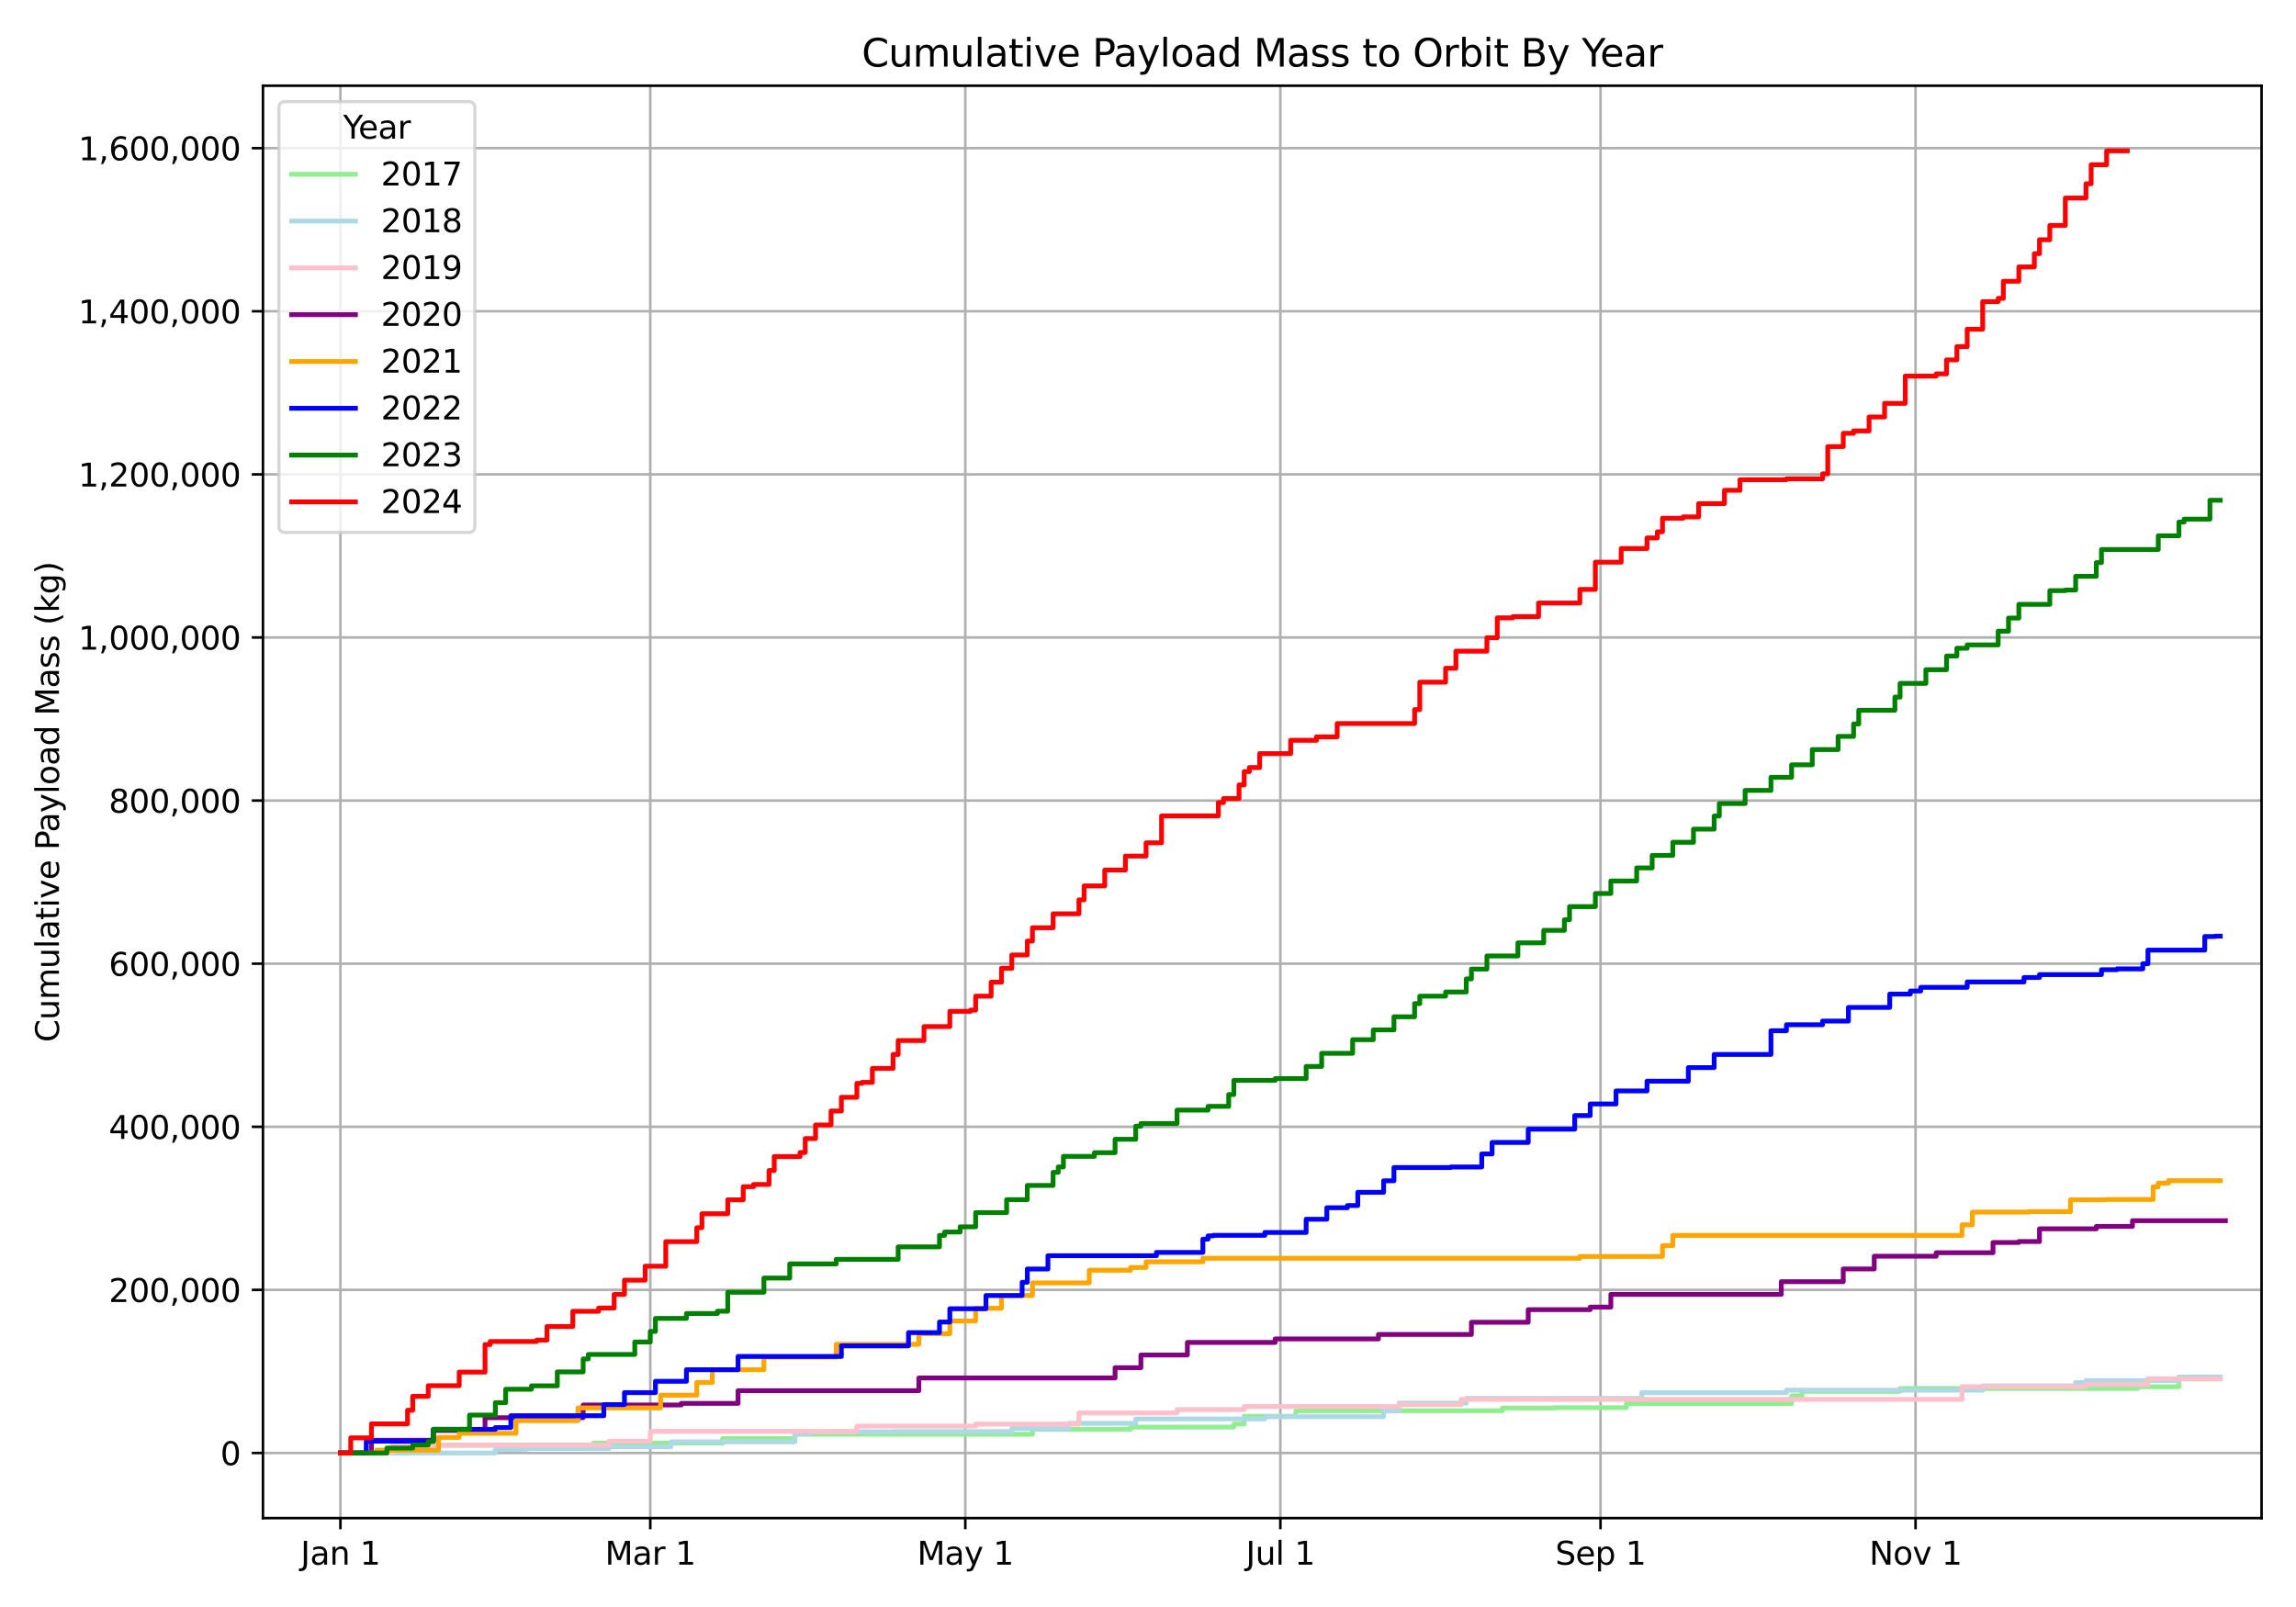 <?xml version="1.0" encoding="utf-8" standalone="no"?>
<!DOCTYPE svg PUBLIC "-//W3C//DTD SVG 1.1//EN"
  "http://www.w3.org/Graphics/SVG/1.1/DTD/svg11.dtd">
<svg xmlns:xlink="http://www.w3.org/1999/xlink" width="720pt" height="504pt" viewBox="0 0 720 504" xmlns="http://www.w3.org/2000/svg" version="1.1">
 <defs>
  <style type="text/css">*{stroke-linejoin: round; stroke-linecap: butt}</style>
 </defs>
 <g id="figure_1">
  <g id="patch_1">
   <path d="M 0 504 
L 720 504 
L 720 0 
L 0 0 
z
" style="fill: #ffffff"/>
  </g>
  <g id="axes_1">
   <g id="patch_2">
    <path d="M 82.46 476.12 
L 709.2 476.12 
L 709.2 26.88 
L 82.46 26.88 
z
" style="fill: #ffffff"/>
   </g>
   <g id="matplotlib.axis_1">
    <g id="xtick_1">
     <g id="line2d_1">
      <path d="M 106.752 476.12 
L 106.752 26.88 
" clip-path="url(#p6917f09b18)" style="fill: none; stroke: #b0b0b0; stroke-width: 0.8; stroke-linecap: square"/>
     </g>
     <g id="line2d_2">
      <defs>
       <path id="m20a8f52bab" d="M 0 0 
L 0 3.5 
" style="stroke: #000000; stroke-width: 0.8"/>
      </defs>
      <g>
       <use xlink:href="#m20a8f52bab" x="106.752" y="476.12" style="stroke: #000000; stroke-width: 0.8"/>
      </g>
     </g>
     <g id="text_1">
      <!-- Jan 1 -->
      <g transform="translate(94.274 490.718) scale(0.1 -0.1)">
       <defs>
        <path id="DejaVuSans-4a" d="M 628 4666 
L 1259 4666 
L 1259 325 
Q 1259 -519 939 -900 
Q 619 -1281 -91 -1281 
L -331 -1281 
L -331 -750 
L -134 -750 
Q 284 -750 456 -515 
Q 628 -281 628 325 
L 628 4666 
z
" transform="scale(0.016)"/>
        <path id="DejaVuSans-61" d="M 2194 1759 
Q 1497 1759 1228 1600 
Q 959 1441 959 1056 
Q 959 750 1161 570 
Q 1363 391 1709 391 
Q 2188 391 2477 730 
Q 2766 1069 2766 1631 
L 2766 1759 
L 2194 1759 
z
M 3341 1997 
L 3341 0 
L 2766 0 
L 2766 531 
Q 2569 213 2275 61 
Q 1981 -91 1556 -91 
Q 1019 -91 701 211 
Q 384 513 384 1019 
Q 384 1609 779 1909 
Q 1175 2209 1959 2209 
L 2766 2209 
L 2766 2266 
Q 2766 2663 2505 2880 
Q 2244 3097 1772 3097 
Q 1472 3097 1187 3025 
Q 903 2953 641 2809 
L 641 3341 
Q 956 3463 1253 3523 
Q 1550 3584 1831 3584 
Q 2591 3584 2966 3190 
Q 3341 2797 3341 1997 
z
" transform="scale(0.016)"/>
        <path id="DejaVuSans-6e" d="M 3513 2113 
L 3513 0 
L 2938 0 
L 2938 2094 
Q 2938 2591 2744 2837 
Q 2550 3084 2163 3084 
Q 1697 3084 1428 2787 
Q 1159 2491 1159 1978 
L 1159 0 
L 581 0 
L 581 3500 
L 1159 3500 
L 1159 2956 
Q 1366 3272 1645 3428 
Q 1925 3584 2291 3584 
Q 2894 3584 3203 3211 
Q 3513 2838 3513 2113 
z
" transform="scale(0.016)"/>
        <path id="DejaVuSans-20" transform="scale(0.016)"/>
        <path id="DejaVuSans-31" d="M 794 531 
L 1825 531 
L 1825 4091 
L 703 3866 
L 703 4441 
L 1819 4666 
L 2450 4666 
L 2450 531 
L 3481 531 
L 3481 0 
L 794 0 
L 794 531 
z
" transform="scale(0.016)"/>
       </defs>
       <use xlink:href="#DejaVuSans-4a"/>
       <use xlink:href="#DejaVuSans-61" x="29.492"/>
       <use xlink:href="#DejaVuSans-6e" x="90.771"/>
       <use xlink:href="#DejaVuSans-20" x="154.15"/>
       <use xlink:href="#DejaVuSans-31" x="185.938"/>
      </g>
     </g>
    </g>
    <g id="xtick_2">
     <g id="line2d_3">
      <path d="M 203.921 476.12 
L 203.921 26.88 
" clip-path="url(#p6917f09b18)" style="fill: none; stroke: #b0b0b0; stroke-width: 0.8; stroke-linecap: square"/>
     </g>
     <g id="line2d_4">
      <g>
       <use xlink:href="#m20a8f52bab" x="203.921" y="476.12" style="stroke: #000000; stroke-width: 0.8"/>
      </g>
     </g>
     <g id="text_2">
      <!-- Mar 1 -->
      <g transform="translate(189.717 490.718) scale(0.1 -0.1)">
       <defs>
        <path id="DejaVuSans-4d" d="M 628 4666 
L 1569 4666 
L 2759 1491 
L 3956 4666 
L 4897 4666 
L 4897 0 
L 4281 0 
L 4281 4097 
L 3078 897 
L 2444 897 
L 1241 4097 
L 1241 0 
L 628 0 
L 628 4666 
z
" transform="scale(0.016)"/>
        <path id="DejaVuSans-72" d="M 2631 2963 
Q 2534 3019 2420 3045 
Q 2306 3072 2169 3072 
Q 1681 3072 1420 2755 
Q 1159 2438 1159 1844 
L 1159 0 
L 581 0 
L 581 3500 
L 1159 3500 
L 1159 2956 
Q 1341 3275 1631 3429 
Q 1922 3584 2338 3584 
Q 2397 3584 2469 3576 
Q 2541 3569 2628 3553 
L 2631 2963 
z
" transform="scale(0.016)"/>
       </defs>
       <use xlink:href="#DejaVuSans-4d"/>
       <use xlink:href="#DejaVuSans-61" x="86.279"/>
       <use xlink:href="#DejaVuSans-72" x="147.559"/>
       <use xlink:href="#DejaVuSans-20" x="188.672"/>
       <use xlink:href="#DejaVuSans-31" x="220.459"/>
      </g>
     </g>
    </g>
    <g id="xtick_3">
     <g id="line2d_5">
      <path d="M 302.71 476.12 
L 302.71 26.88 
" clip-path="url(#p6917f09b18)" style="fill: none; stroke: #b0b0b0; stroke-width: 0.8; stroke-linecap: square"/>
     </g>
     <g id="line2d_6">
      <g>
       <use xlink:href="#m20a8f52bab" x="302.71" y="476.12" style="stroke: #000000; stroke-width: 0.8"/>
      </g>
     </g>
     <g id="text_3">
      <!-- May 1 -->
      <g transform="translate(287.602 490.718) scale(0.1 -0.1)">
       <defs>
        <path id="DejaVuSans-79" d="M 2059 -325 
Q 1816 -950 1584 -1140 
Q 1353 -1331 966 -1331 
L 506 -1331 
L 506 -850 
L 844 -850 
Q 1081 -850 1212 -737 
Q 1344 -625 1503 -206 
L 1606 56 
L 191 3500 
L 800 3500 
L 1894 763 
L 2988 3500 
L 3597 3500 
L 2059 -325 
z
" transform="scale(0.016)"/>
       </defs>
       <use xlink:href="#DejaVuSans-4d"/>
       <use xlink:href="#DejaVuSans-61" x="86.279"/>
       <use xlink:href="#DejaVuSans-79" x="147.559"/>
       <use xlink:href="#DejaVuSans-20" x="206.738"/>
       <use xlink:href="#DejaVuSans-31" x="238.525"/>
      </g>
     </g>
    </g>
    <g id="xtick_4">
     <g id="line2d_7">
      <path d="M 401.498 476.12 
L 401.498 26.88 
" clip-path="url(#p6917f09b18)" style="fill: none; stroke: #b0b0b0; stroke-width: 0.8; stroke-linecap: square"/>
     </g>
     <g id="line2d_8">
      <g>
       <use xlink:href="#m20a8f52bab" x="401.498" y="476.12" style="stroke: #000000; stroke-width: 0.8"/>
      </g>
     </g>
     <g id="text_4">
      <!-- Jul 1 -->
      <g transform="translate(390.695 490.718) scale(0.1 -0.1)">
       <defs>
        <path id="DejaVuSans-75" d="M 544 1381 
L 544 3500 
L 1119 3500 
L 1119 1403 
Q 1119 906 1312 657 
Q 1506 409 1894 409 
Q 2359 409 2629 706 
Q 2900 1003 2900 1516 
L 2900 3500 
L 3475 3500 
L 3475 0 
L 2900 0 
L 2900 538 
Q 2691 219 2414 64 
Q 2138 -91 1772 -91 
Q 1169 -91 856 284 
Q 544 659 544 1381 
z
M 1991 3584 
L 1991 3584 
z
" transform="scale(0.016)"/>
        <path id="DejaVuSans-6c" d="M 603 4863 
L 1178 4863 
L 1178 0 
L 603 0 
L 603 4863 
z
" transform="scale(0.016)"/>
       </defs>
       <use xlink:href="#DejaVuSans-4a"/>
       <use xlink:href="#DejaVuSans-75" x="29.492"/>
       <use xlink:href="#DejaVuSans-6c" x="92.871"/>
       <use xlink:href="#DejaVuSans-20" x="120.654"/>
       <use xlink:href="#DejaVuSans-31" x="152.441"/>
      </g>
     </g>
    </g>
    <g id="xtick_5">
     <g id="line2d_9">
      <path d="M 501.906 476.12 
L 501.906 26.88 
" clip-path="url(#p6917f09b18)" style="fill: none; stroke: #b0b0b0; stroke-width: 0.8; stroke-linecap: square"/>
     </g>
     <g id="line2d_10">
      <g>
       <use xlink:href="#m20a8f52bab" x="501.906" y="476.12" style="stroke: #000000; stroke-width: 0.8"/>
      </g>
     </g>
     <g id="text_5">
      <!-- Sep 1 -->
      <g transform="translate(487.711 490.718) scale(0.1 -0.1)">
       <defs>
        <path id="DejaVuSans-53" d="M 3425 4513 
L 3425 3897 
Q 3066 4069 2747 4153 
Q 2428 4238 2131 4238 
Q 1616 4238 1336 4038 
Q 1056 3838 1056 3469 
Q 1056 3159 1242 3001 
Q 1428 2844 1947 2747 
L 2328 2669 
Q 3034 2534 3370 2195 
Q 3706 1856 3706 1288 
Q 3706 609 3251 259 
Q 2797 -91 1919 -91 
Q 1588 -91 1214 -16 
Q 841 59 441 206 
L 441 856 
Q 825 641 1194 531 
Q 1563 422 1919 422 
Q 2459 422 2753 634 
Q 3047 847 3047 1241 
Q 3047 1584 2836 1778 
Q 2625 1972 2144 2069 
L 1759 2144 
Q 1053 2284 737 2584 
Q 422 2884 422 3419 
Q 422 4038 858 4394 
Q 1294 4750 2059 4750 
Q 2388 4750 2728 4690 
Q 3069 4631 3425 4513 
z
" transform="scale(0.016)"/>
        <path id="DejaVuSans-65" d="M 3597 1894 
L 3597 1613 
L 953 1613 
Q 991 1019 1311 708 
Q 1631 397 2203 397 
Q 2534 397 2845 478 
Q 3156 559 3463 722 
L 3463 178 
Q 3153 47 2828 -22 
Q 2503 -91 2169 -91 
Q 1331 -91 842 396 
Q 353 884 353 1716 
Q 353 2575 817 3079 
Q 1281 3584 2069 3584 
Q 2775 3584 3186 3129 
Q 3597 2675 3597 1894 
z
M 3022 2063 
Q 3016 2534 2758 2815 
Q 2500 3097 2075 3097 
Q 1594 3097 1305 2825 
Q 1016 2553 972 2059 
L 3022 2063 
z
" transform="scale(0.016)"/>
        <path id="DejaVuSans-70" d="M 1159 525 
L 1159 -1331 
L 581 -1331 
L 581 3500 
L 1159 3500 
L 1159 2969 
Q 1341 3281 1617 3432 
Q 1894 3584 2278 3584 
Q 2916 3584 3314 3078 
Q 3713 2572 3713 1747 
Q 3713 922 3314 415 
Q 2916 -91 2278 -91 
Q 1894 -91 1617 61 
Q 1341 213 1159 525 
z
M 3116 1747 
Q 3116 2381 2855 2742 
Q 2594 3103 2138 3103 
Q 1681 3103 1420 2742 
Q 1159 2381 1159 1747 
Q 1159 1113 1420 752 
Q 1681 391 2138 391 
Q 2594 391 2855 752 
Q 3116 1113 3116 1747 
z
" transform="scale(0.016)"/>
       </defs>
       <use xlink:href="#DejaVuSans-53"/>
       <use xlink:href="#DejaVuSans-65" x="63.477"/>
       <use xlink:href="#DejaVuSans-70" x="125"/>
       <use xlink:href="#DejaVuSans-20" x="188.477"/>
       <use xlink:href="#DejaVuSans-31" x="220.264"/>
      </g>
     </g>
    </g>
    <g id="xtick_6">
     <g id="line2d_11">
      <path d="M 600.695 476.12 
L 600.695 26.88 
" clip-path="url(#p6917f09b18)" style="fill: none; stroke: #b0b0b0; stroke-width: 0.8; stroke-linecap: square"/>
     </g>
     <g id="line2d_12">
      <g>
       <use xlink:href="#m20a8f52bab" x="600.695" y="476.12" style="stroke: #000000; stroke-width: 0.8"/>
      </g>
     </g>
     <g id="text_6">
      <!-- Nov 1 -->
      <g transform="translate(586.165 490.718) scale(0.1 -0.1)">
       <defs>
        <path id="DejaVuSans-4e" d="M 628 4666 
L 1478 4666 
L 3547 763 
L 3547 4666 
L 4159 4666 
L 4159 0 
L 3309 0 
L 1241 3903 
L 1241 0 
L 628 0 
L 628 4666 
z
" transform="scale(0.016)"/>
        <path id="DejaVuSans-6f" d="M 1959 3097 
Q 1497 3097 1228 2736 
Q 959 2375 959 1747 
Q 959 1119 1226 758 
Q 1494 397 1959 397 
Q 2419 397 2687 759 
Q 2956 1122 2956 1747 
Q 2956 2369 2687 2733 
Q 2419 3097 1959 3097 
z
M 1959 3584 
Q 2709 3584 3137 3096 
Q 3566 2609 3566 1747 
Q 3566 888 3137 398 
Q 2709 -91 1959 -91 
Q 1206 -91 779 398 
Q 353 888 353 1747 
Q 353 2609 779 3096 
Q 1206 3584 1959 3584 
z
" transform="scale(0.016)"/>
        <path id="DejaVuSans-76" d="M 191 3500 
L 800 3500 
L 1894 563 
L 2988 3500 
L 3597 3500 
L 2284 0 
L 1503 0 
L 191 3500 
z
" transform="scale(0.016)"/>
       </defs>
       <use xlink:href="#DejaVuSans-4e"/>
       <use xlink:href="#DejaVuSans-6f" x="74.805"/>
       <use xlink:href="#DejaVuSans-76" x="135.986"/>
       <use xlink:href="#DejaVuSans-20" x="195.166"/>
       <use xlink:href="#DejaVuSans-31" x="226.953"/>
      </g>
     </g>
    </g>
   </g>
   <g id="matplotlib.axis_2">
    <g id="ytick_1">
     <g id="line2d_13">
      <path d="M 82.46 455.7 
L 709.2 455.7 
" clip-path="url(#p6917f09b18)" style="fill: none; stroke: #b0b0b0; stroke-width: 0.8; stroke-linecap: square"/>
     </g>
     <g id="line2d_14">
      <defs>
       <path id="m8ad7ba1ed5" d="M 0 0 
L -3.5 0 
" style="stroke: #000000; stroke-width: 0.8"/>
      </defs>
      <g>
       <use xlink:href="#m8ad7ba1ed5" x="82.46" y="455.7" style="stroke: #000000; stroke-width: 0.8"/>
      </g>
     </g>
     <g id="text_7">
      <!-- 0 -->
      <g transform="translate(69.097 459.499) scale(0.1 -0.1)">
       <defs>
        <path id="DejaVuSans-30" d="M 2034 4250 
Q 1547 4250 1301 3770 
Q 1056 3291 1056 2328 
Q 1056 1369 1301 889 
Q 1547 409 2034 409 
Q 2525 409 2770 889 
Q 3016 1369 3016 2328 
Q 3016 3291 2770 3770 
Q 2525 4250 2034 4250 
z
M 2034 4750 
Q 2819 4750 3233 4129 
Q 3647 3509 3647 2328 
Q 3647 1150 3233 529 
Q 2819 -91 2034 -91 
Q 1250 -91 836 529 
Q 422 1150 422 2328 
Q 422 3509 836 4129 
Q 1250 4750 2034 4750 
z
" transform="scale(0.016)"/>
       </defs>
       <use xlink:href="#DejaVuSans-30"/>
      </g>
     </g>
    </g>
    <g id="ytick_2">
     <g id="line2d_15">
      <path d="M 82.46 404.546 
L 709.2 404.546 
" clip-path="url(#p6917f09b18)" style="fill: none; stroke: #b0b0b0; stroke-width: 0.8; stroke-linecap: square"/>
     </g>
     <g id="line2d_16">
      <g>
       <use xlink:href="#m8ad7ba1ed5" x="82.46" y="404.546" style="stroke: #000000; stroke-width: 0.8"/>
      </g>
     </g>
     <g id="text_8">
      <!-- 200,000 -->
      <g transform="translate(34.107 408.345) scale(0.1 -0.1)">
       <defs>
        <path id="DejaVuSans-32" d="M 1228 531 
L 3431 531 
L 3431 0 
L 469 0 
L 469 531 
Q 828 903 1448 1529 
Q 2069 2156 2228 2338 
Q 2531 2678 2651 2914 
Q 2772 3150 2772 3378 
Q 2772 3750 2511 3984 
Q 2250 4219 1831 4219 
Q 1534 4219 1204 4116 
Q 875 4013 500 3803 
L 500 4441 
Q 881 4594 1212 4672 
Q 1544 4750 1819 4750 
Q 2544 4750 2975 4387 
Q 3406 4025 3406 3419 
Q 3406 3131 3298 2873 
Q 3191 2616 2906 2266 
Q 2828 2175 2409 1742 
Q 1991 1309 1228 531 
z
" transform="scale(0.016)"/>
        <path id="DejaVuSans-2c" d="M 750 794 
L 1409 794 
L 1409 256 
L 897 -744 
L 494 -744 
L 750 256 
L 750 794 
z
" transform="scale(0.016)"/>
       </defs>
       <use xlink:href="#DejaVuSans-32"/>
       <use xlink:href="#DejaVuSans-30" x="63.623"/>
       <use xlink:href="#DejaVuSans-30" x="127.246"/>
       <use xlink:href="#DejaVuSans-2c" x="190.869"/>
       <use xlink:href="#DejaVuSans-30" x="222.656"/>
       <use xlink:href="#DejaVuSans-30" x="286.279"/>
       <use xlink:href="#DejaVuSans-30" x="349.902"/>
      </g>
     </g>
    </g>
    <g id="ytick_3">
     <g id="line2d_17">
      <path d="M 82.46 353.392 
L 709.2 353.392 
" clip-path="url(#p6917f09b18)" style="fill: none; stroke: #b0b0b0; stroke-width: 0.8; stroke-linecap: square"/>
     </g>
     <g id="line2d_18">
      <g>
       <use xlink:href="#m8ad7ba1ed5" x="82.46" y="353.392" style="stroke: #000000; stroke-width: 0.8"/>
      </g>
     </g>
     <g id="text_9">
      <!-- 400,000 -->
      <g transform="translate(34.107 357.191) scale(0.1 -0.1)">
       <defs>
        <path id="DejaVuSans-34" d="M 2419 4116 
L 825 1625 
L 2419 1625 
L 2419 4116 
z
M 2253 4666 
L 3047 4666 
L 3047 1625 
L 3713 1625 
L 3713 1100 
L 3047 1100 
L 3047 0 
L 2419 0 
L 2419 1100 
L 313 1100 
L 313 1709 
L 2253 4666 
z
" transform="scale(0.016)"/>
       </defs>
       <use xlink:href="#DejaVuSans-34"/>
       <use xlink:href="#DejaVuSans-30" x="63.623"/>
       <use xlink:href="#DejaVuSans-30" x="127.246"/>
       <use xlink:href="#DejaVuSans-2c" x="190.869"/>
       <use xlink:href="#DejaVuSans-30" x="222.656"/>
       <use xlink:href="#DejaVuSans-30" x="286.279"/>
       <use xlink:href="#DejaVuSans-30" x="349.902"/>
      </g>
     </g>
    </g>
    <g id="ytick_4">
     <g id="line2d_19">
      <path d="M 82.46 302.238 
L 709.2 302.238 
" clip-path="url(#p6917f09b18)" style="fill: none; stroke: #b0b0b0; stroke-width: 0.8; stroke-linecap: square"/>
     </g>
     <g id="line2d_20">
      <g>
       <use xlink:href="#m8ad7ba1ed5" x="82.46" y="302.238" style="stroke: #000000; stroke-width: 0.8"/>
      </g>
     </g>
     <g id="text_10">
      <!-- 600,000 -->
      <g transform="translate(34.107 306.037) scale(0.1 -0.1)">
       <defs>
        <path id="DejaVuSans-36" d="M 2113 2584 
Q 1688 2584 1439 2293 
Q 1191 2003 1191 1497 
Q 1191 994 1439 701 
Q 1688 409 2113 409 
Q 2538 409 2786 701 
Q 3034 994 3034 1497 
Q 3034 2003 2786 2293 
Q 2538 2584 2113 2584 
z
M 3366 4563 
L 3366 3988 
Q 3128 4100 2886 4159 
Q 2644 4219 2406 4219 
Q 1781 4219 1451 3797 
Q 1122 3375 1075 2522 
Q 1259 2794 1537 2939 
Q 1816 3084 2150 3084 
Q 2853 3084 3261 2657 
Q 3669 2231 3669 1497 
Q 3669 778 3244 343 
Q 2819 -91 2113 -91 
Q 1303 -91 875 529 
Q 447 1150 447 2328 
Q 447 3434 972 4092 
Q 1497 4750 2381 4750 
Q 2619 4750 2861 4703 
Q 3103 4656 3366 4563 
z
" transform="scale(0.016)"/>
       </defs>
       <use xlink:href="#DejaVuSans-36"/>
       <use xlink:href="#DejaVuSans-30" x="63.623"/>
       <use xlink:href="#DejaVuSans-30" x="127.246"/>
       <use xlink:href="#DejaVuSans-2c" x="190.869"/>
       <use xlink:href="#DejaVuSans-30" x="222.656"/>
       <use xlink:href="#DejaVuSans-30" x="286.279"/>
       <use xlink:href="#DejaVuSans-30" x="349.902"/>
      </g>
     </g>
    </g>
    <g id="ytick_5">
     <g id="line2d_21">
      <path d="M 82.46 251.084 
L 709.2 251.084 
" clip-path="url(#p6917f09b18)" style="fill: none; stroke: #b0b0b0; stroke-width: 0.8; stroke-linecap: square"/>
     </g>
     <g id="line2d_22">
      <g>
       <use xlink:href="#m8ad7ba1ed5" x="82.46" y="251.084" style="stroke: #000000; stroke-width: 0.8"/>
      </g>
     </g>
     <g id="text_11">
      <!-- 800,000 -->
      <g transform="translate(34.107 254.883) scale(0.1 -0.1)">
       <defs>
        <path id="DejaVuSans-38" d="M 2034 2216 
Q 1584 2216 1326 1975 
Q 1069 1734 1069 1313 
Q 1069 891 1326 650 
Q 1584 409 2034 409 
Q 2484 409 2743 651 
Q 3003 894 3003 1313 
Q 3003 1734 2745 1975 
Q 2488 2216 2034 2216 
z
M 1403 2484 
Q 997 2584 770 2862 
Q 544 3141 544 3541 
Q 544 4100 942 4425 
Q 1341 4750 2034 4750 
Q 2731 4750 3128 4425 
Q 3525 4100 3525 3541 
Q 3525 3141 3298 2862 
Q 3072 2584 2669 2484 
Q 3125 2378 3379 2068 
Q 3634 1759 3634 1313 
Q 3634 634 3220 271 
Q 2806 -91 2034 -91 
Q 1263 -91 848 271 
Q 434 634 434 1313 
Q 434 1759 690 2068 
Q 947 2378 1403 2484 
z
M 1172 3481 
Q 1172 3119 1398 2916 
Q 1625 2713 2034 2713 
Q 2441 2713 2670 2916 
Q 2900 3119 2900 3481 
Q 2900 3844 2670 4047 
Q 2441 4250 2034 4250 
Q 1625 4250 1398 4047 
Q 1172 3844 1172 3481 
z
" transform="scale(0.016)"/>
       </defs>
       <use xlink:href="#DejaVuSans-38"/>
       <use xlink:href="#DejaVuSans-30" x="63.623"/>
       <use xlink:href="#DejaVuSans-30" x="127.246"/>
       <use xlink:href="#DejaVuSans-2c" x="190.869"/>
       <use xlink:href="#DejaVuSans-30" x="222.656"/>
       <use xlink:href="#DejaVuSans-30" x="286.279"/>
       <use xlink:href="#DejaVuSans-30" x="349.902"/>
      </g>
     </g>
    </g>
    <g id="ytick_6">
     <g id="line2d_23">
      <path d="M 82.46 199.93 
L 709.2 199.93 
" clip-path="url(#p6917f09b18)" style="fill: none; stroke: #b0b0b0; stroke-width: 0.8; stroke-linecap: square"/>
     </g>
     <g id="line2d_24">
      <g>
       <use xlink:href="#m8ad7ba1ed5" x="82.46" y="199.93" style="stroke: #000000; stroke-width: 0.8"/>
      </g>
     </g>
     <g id="text_12">
      <!-- 1,000,000 -->
      <g transform="translate(24.566 203.729) scale(0.1 -0.1)">
       <use xlink:href="#DejaVuSans-31"/>
       <use xlink:href="#DejaVuSans-2c" x="63.623"/>
       <use xlink:href="#DejaVuSans-30" x="95.41"/>
       <use xlink:href="#DejaVuSans-30" x="159.033"/>
       <use xlink:href="#DejaVuSans-30" x="222.656"/>
       <use xlink:href="#DejaVuSans-2c" x="286.279"/>
       <use xlink:href="#DejaVuSans-30" x="318.066"/>
       <use xlink:href="#DejaVuSans-30" x="381.689"/>
       <use xlink:href="#DejaVuSans-30" x="445.312"/>
      </g>
     </g>
    </g>
    <g id="ytick_7">
     <g id="line2d_25">
      <path d="M 82.46 148.776 
L 709.2 148.776 
" clip-path="url(#p6917f09b18)" style="fill: none; stroke: #b0b0b0; stroke-width: 0.8; stroke-linecap: square"/>
     </g>
     <g id="line2d_26">
      <g>
       <use xlink:href="#m8ad7ba1ed5" x="82.46" y="148.776" style="stroke: #000000; stroke-width: 0.8"/>
      </g>
     </g>
     <g id="text_13">
      <!-- 1,200,000 -->
      <g transform="translate(24.566 152.575) scale(0.1 -0.1)">
       <use xlink:href="#DejaVuSans-31"/>
       <use xlink:href="#DejaVuSans-2c" x="63.623"/>
       <use xlink:href="#DejaVuSans-32" x="95.41"/>
       <use xlink:href="#DejaVuSans-30" x="159.033"/>
       <use xlink:href="#DejaVuSans-30" x="222.656"/>
       <use xlink:href="#DejaVuSans-2c" x="286.279"/>
       <use xlink:href="#DejaVuSans-30" x="318.066"/>
       <use xlink:href="#DejaVuSans-30" x="381.689"/>
       <use xlink:href="#DejaVuSans-30" x="445.312"/>
      </g>
     </g>
    </g>
    <g id="ytick_8">
     <g id="line2d_27">
      <path d="M 82.46 97.622 
L 709.2 97.622 
" clip-path="url(#p6917f09b18)" style="fill: none; stroke: #b0b0b0; stroke-width: 0.8; stroke-linecap: square"/>
     </g>
     <g id="line2d_28">
      <g>
       <use xlink:href="#m8ad7ba1ed5" x="82.46" y="97.622" style="stroke: #000000; stroke-width: 0.8"/>
      </g>
     </g>
     <g id="text_14">
      <!-- 1,400,000 -->
      <g transform="translate(24.566 101.421) scale(0.1 -0.1)">
       <use xlink:href="#DejaVuSans-31"/>
       <use xlink:href="#DejaVuSans-2c" x="63.623"/>
       <use xlink:href="#DejaVuSans-34" x="95.41"/>
       <use xlink:href="#DejaVuSans-30" x="159.033"/>
       <use xlink:href="#DejaVuSans-30" x="222.656"/>
       <use xlink:href="#DejaVuSans-2c" x="286.279"/>
       <use xlink:href="#DejaVuSans-30" x="318.066"/>
       <use xlink:href="#DejaVuSans-30" x="381.689"/>
       <use xlink:href="#DejaVuSans-30" x="445.312"/>
      </g>
     </g>
    </g>
    <g id="ytick_9">
     <g id="line2d_29">
      <path d="M 82.46 46.468 
L 709.2 46.468 
" clip-path="url(#p6917f09b18)" style="fill: none; stroke: #b0b0b0; stroke-width: 0.8; stroke-linecap: square"/>
     </g>
     <g id="line2d_30">
      <g>
       <use xlink:href="#m8ad7ba1ed5" x="82.46" y="46.468" style="stroke: #000000; stroke-width: 0.8"/>
      </g>
     </g>
     <g id="text_15">
      <!-- 1,600,000 -->
      <g transform="translate(24.566 50.267) scale(0.1 -0.1)">
       <use xlink:href="#DejaVuSans-31"/>
       <use xlink:href="#DejaVuSans-2c" x="63.623"/>
       <use xlink:href="#DejaVuSans-36" x="95.41"/>
       <use xlink:href="#DejaVuSans-30" x="159.033"/>
       <use xlink:href="#DejaVuSans-30" x="222.656"/>
       <use xlink:href="#DejaVuSans-2c" x="286.279"/>
       <use xlink:href="#DejaVuSans-30" x="318.066"/>
       <use xlink:href="#DejaVuSans-30" x="381.689"/>
       <use xlink:href="#DejaVuSans-30" x="445.312"/>
      </g>
     </g>
    </g>
    <g id="text_16">
     <!-- Cumulative Payload Mass (kg) -->
     <g transform="translate(18.487 326.863) rotate(-90) scale(0.1 -0.1)">
      <defs>
       <path id="DejaVuSans-43" d="M 4122 4306 
L 4122 3641 
Q 3803 3938 3442 4084 
Q 3081 4231 2675 4231 
Q 1875 4231 1450 3742 
Q 1025 3253 1025 2328 
Q 1025 1406 1450 917 
Q 1875 428 2675 428 
Q 3081 428 3442 575 
Q 3803 722 4122 1019 
L 4122 359 
Q 3791 134 3420 21 
Q 3050 -91 2638 -91 
Q 1578 -91 968 557 
Q 359 1206 359 2328 
Q 359 3453 968 4101 
Q 1578 4750 2638 4750 
Q 3056 4750 3426 4639 
Q 3797 4528 4122 4306 
z
" transform="scale(0.016)"/>
       <path id="DejaVuSans-6d" d="M 3328 2828 
Q 3544 3216 3844 3400 
Q 4144 3584 4550 3584 
Q 5097 3584 5394 3201 
Q 5691 2819 5691 2113 
L 5691 0 
L 5113 0 
L 5113 2094 
Q 5113 2597 4934 2840 
Q 4756 3084 4391 3084 
Q 3944 3084 3684 2787 
Q 3425 2491 3425 1978 
L 3425 0 
L 2847 0 
L 2847 2094 
Q 2847 2600 2669 2842 
Q 2491 3084 2119 3084 
Q 1678 3084 1418 2786 
Q 1159 2488 1159 1978 
L 1159 0 
L 581 0 
L 581 3500 
L 1159 3500 
L 1159 2956 
Q 1356 3278 1631 3431 
Q 1906 3584 2284 3584 
Q 2666 3584 2933 3390 
Q 3200 3197 3328 2828 
z
" transform="scale(0.016)"/>
       <path id="DejaVuSans-74" d="M 1172 4494 
L 1172 3500 
L 2356 3500 
L 2356 3053 
L 1172 3053 
L 1172 1153 
Q 1172 725 1289 603 
Q 1406 481 1766 481 
L 2356 481 
L 2356 0 
L 1766 0 
Q 1100 0 847 248 
Q 594 497 594 1153 
L 594 3053 
L 172 3053 
L 172 3500 
L 594 3500 
L 594 4494 
L 1172 4494 
z
" transform="scale(0.016)"/>
       <path id="DejaVuSans-69" d="M 603 3500 
L 1178 3500 
L 1178 0 
L 603 0 
L 603 3500 
z
M 603 4863 
L 1178 4863 
L 1178 4134 
L 603 4134 
L 603 4863 
z
" transform="scale(0.016)"/>
       <path id="DejaVuSans-50" d="M 1259 4147 
L 1259 2394 
L 2053 2394 
Q 2494 2394 2734 2622 
Q 2975 2850 2975 3272 
Q 2975 3691 2734 3919 
Q 2494 4147 2053 4147 
L 1259 4147 
z
M 628 4666 
L 2053 4666 
Q 2838 4666 3239 4311 
Q 3641 3956 3641 3272 
Q 3641 2581 3239 2228 
Q 2838 1875 2053 1875 
L 1259 1875 
L 1259 0 
L 628 0 
L 628 4666 
z
" transform="scale(0.016)"/>
       <path id="DejaVuSans-64" d="M 2906 2969 
L 2906 4863 
L 3481 4863 
L 3481 0 
L 2906 0 
L 2906 525 
Q 2725 213 2448 61 
Q 2172 -91 1784 -91 
Q 1150 -91 751 415 
Q 353 922 353 1747 
Q 353 2572 751 3078 
Q 1150 3584 1784 3584 
Q 2172 3584 2448 3432 
Q 2725 3281 2906 2969 
z
M 947 1747 
Q 947 1113 1208 752 
Q 1469 391 1925 391 
Q 2381 391 2643 752 
Q 2906 1113 2906 1747 
Q 2906 2381 2643 2742 
Q 2381 3103 1925 3103 
Q 1469 3103 1208 2742 
Q 947 2381 947 1747 
z
" transform="scale(0.016)"/>
       <path id="DejaVuSans-73" d="M 2834 3397 
L 2834 2853 
Q 2591 2978 2328 3040 
Q 2066 3103 1784 3103 
Q 1356 3103 1142 2972 
Q 928 2841 928 2578 
Q 928 2378 1081 2264 
Q 1234 2150 1697 2047 
L 1894 2003 
Q 2506 1872 2764 1633 
Q 3022 1394 3022 966 
Q 3022 478 2636 193 
Q 2250 -91 1575 -91 
Q 1294 -91 989 -36 
Q 684 19 347 128 
L 347 722 
Q 666 556 975 473 
Q 1284 391 1588 391 
Q 1994 391 2212 530 
Q 2431 669 2431 922 
Q 2431 1156 2273 1281 
Q 2116 1406 1581 1522 
L 1381 1569 
Q 847 1681 609 1914 
Q 372 2147 372 2553 
Q 372 3047 722 3315 
Q 1072 3584 1716 3584 
Q 2034 3584 2315 3537 
Q 2597 3491 2834 3397 
z
" transform="scale(0.016)"/>
       <path id="DejaVuSans-28" d="M 1984 4856 
Q 1566 4138 1362 3434 
Q 1159 2731 1159 2009 
Q 1159 1288 1364 580 
Q 1569 -128 1984 -844 
L 1484 -844 
Q 1016 -109 783 600 
Q 550 1309 550 2009 
Q 550 2706 781 3412 
Q 1013 4119 1484 4856 
L 1984 4856 
z
" transform="scale(0.016)"/>
       <path id="DejaVuSans-6b" d="M 581 4863 
L 1159 4863 
L 1159 1991 
L 2875 3500 
L 3609 3500 
L 1753 1863 
L 3688 0 
L 2938 0 
L 1159 1709 
L 1159 0 
L 581 0 
L 581 4863 
z
" transform="scale(0.016)"/>
       <path id="DejaVuSans-67" d="M 2906 1791 
Q 2906 2416 2648 2759 
Q 2391 3103 1925 3103 
Q 1463 3103 1205 2759 
Q 947 2416 947 1791 
Q 947 1169 1205 825 
Q 1463 481 1925 481 
Q 2391 481 2648 825 
Q 2906 1169 2906 1791 
z
M 3481 434 
Q 3481 -459 3084 -895 
Q 2688 -1331 1869 -1331 
Q 1566 -1331 1297 -1286 
Q 1028 -1241 775 -1147 
L 775 -588 
Q 1028 -725 1275 -790 
Q 1522 -856 1778 -856 
Q 2344 -856 2625 -561 
Q 2906 -266 2906 331 
L 2906 616 
Q 2728 306 2450 153 
Q 2172 0 1784 0 
Q 1141 0 747 490 
Q 353 981 353 1791 
Q 353 2603 747 3093 
Q 1141 3584 1784 3584 
Q 2172 3584 2450 3431 
Q 2728 3278 2906 2969 
L 2906 3500 
L 3481 3500 
L 3481 434 
z
" transform="scale(0.016)"/>
       <path id="DejaVuSans-29" d="M 513 4856 
L 1013 4856 
Q 1481 4119 1714 3412 
Q 1947 2706 1947 2009 
Q 1947 1309 1714 600 
Q 1481 -109 1013 -844 
L 513 -844 
Q 928 -128 1133 580 
Q 1338 1288 1338 2009 
Q 1338 2731 1133 3434 
Q 928 4138 513 4856 
z
" transform="scale(0.016)"/>
      </defs>
      <use xlink:href="#DejaVuSans-43"/>
      <use xlink:href="#DejaVuSans-75" x="69.824"/>
      <use xlink:href="#DejaVuSans-6d" x="133.203"/>
      <use xlink:href="#DejaVuSans-75" x="230.615"/>
      <use xlink:href="#DejaVuSans-6c" x="293.994"/>
      <use xlink:href="#DejaVuSans-61" x="321.777"/>
      <use xlink:href="#DejaVuSans-74" x="383.057"/>
      <use xlink:href="#DejaVuSans-69" x="422.266"/>
      <use xlink:href="#DejaVuSans-76" x="450.049"/>
      <use xlink:href="#DejaVuSans-65" x="509.229"/>
      <use xlink:href="#DejaVuSans-20" x="570.752"/>
      <use xlink:href="#DejaVuSans-50" x="602.539"/>
      <use xlink:href="#DejaVuSans-61" x="658.342"/>
      <use xlink:href="#DejaVuSans-79" x="719.621"/>
      <use xlink:href="#DejaVuSans-6c" x="778.801"/>
      <use xlink:href="#DejaVuSans-6f" x="806.584"/>
      <use xlink:href="#DejaVuSans-61" x="867.766"/>
      <use xlink:href="#DejaVuSans-64" x="929.045"/>
      <use xlink:href="#DejaVuSans-20" x="992.521"/>
      <use xlink:href="#DejaVuSans-4d" x="1024.309"/>
      <use xlink:href="#DejaVuSans-61" x="1110.588"/>
      <use xlink:href="#DejaVuSans-73" x="1171.867"/>
      <use xlink:href="#DejaVuSans-73" x="1223.967"/>
      <use xlink:href="#DejaVuSans-20" x="1276.066"/>
      <use xlink:href="#DejaVuSans-28" x="1307.854"/>
      <use xlink:href="#DejaVuSans-6b" x="1346.867"/>
      <use xlink:href="#DejaVuSans-67" x="1404.777"/>
      <use xlink:href="#DejaVuSans-29" x="1468.254"/>
     </g>
    </g>
   </g>
   <g id="line2d_31">
    <path d="M 106.752 455.7 
L 127.806 455.7 
L 127.806 453.245 
L 186.107 453.245 
L 186.107 452.608 
L 226.594 452.608 
L 226.594 451.175 
L 249.267 451.175 
L 249.267 449.82 
L 301.09 449.82 
L 301.09 449.82 
L 323.763 449.82 
L 323.763 448.267 
L 354.533 448.267 
L 354.533 447.575 
L 386.923 447.575 
L 386.923 446.636 
L 390.162 446.636 
L 390.162 444.181 
L 406.357 444.181 
L 406.357 442.452 
L 471.136 442.452 
L 471.136 441.605 
L 487.331 441.605 
L 487.331 441.484 
L 510.004 441.484 
L 510.004 440.207 
L 561.827 440.207 
L 561.827 437.752 
L 565.066 437.752 
L 565.066 436.371 
L 595.836 436.371 
L 595.836 435.476 
L 670.332 435.476 
L 670.332 434.912 
L 683.288 434.912 
L 683.288 432.456 
L 696.244 432.456 
L 696.244 432.456 
" clip-path="url(#p6917f09b18)" style="fill: none; stroke: #90ee90; stroke-width: 1.5; stroke-linecap: square"/>
   </g>
   <g id="line2d_32">
    <path d="M 106.752 455.7 
L 118.089 455.7 
L 118.089 455.7 
L 155.337 455.7 
L 155.337 454.618 
L 165.054 454.618 
L 165.054 454.298 
L 190.965 454.298 
L 190.965 453.748 
L 210.399 453.748 
L 210.399 452.19 
L 249.267 452.19 
L 249.267 449.735 
L 254.125 449.735 
L 254.125 449.058 
L 280.037 449.058 
L 280.037 448.965 
L 317.285 448.965 
L 317.285 448.045 
L 335.099 448.045 
L 335.099 446.392 
L 356.153 446.392 
L 356.153 445.015 
L 396.64 445.015 
L 396.64 444.325 
L 433.888 444.325 
L 433.888 442.516 
L 438.746 442.516 
L 438.746 440.06 
L 459.8 440.06 
L 459.8 438.577 
L 514.862 438.577 
L 514.862 436.771 
L 560.208 436.771 
L 560.208 436.004 
L 621.748 436.004 
L 621.748 434.648 
L 650.899 434.648 
L 650.899 433.625 
L 654.138 433.625 
L 654.138 432.986 
L 683.288 432.986 
L 683.288 431.86 
L 696.244 431.86 
L 696.244 431.86 
" clip-path="url(#p6917f09b18)" style="fill: none; stroke: #add8e6; stroke-width: 1.5; stroke-linecap: square"/>
   </g>
   <g id="line2d_33">
    <path d="M 106.752 455.7 
L 122.947 455.7 
L 122.947 453.245 
L 190.965 453.245 
L 190.965 452.004 
L 203.921 452.004 
L 203.921 448.921 
L 268.701 448.921 
L 268.701 447.267 
L 305.949 447.267 
L 305.949 446.629 
L 338.338 446.629 
L 338.338 443.146 
L 369.109 443.146 
L 369.109 442.071 
L 390.162 442.071 
L 390.162 441.125 
L 438.746 441.125 
L 438.746 440.545 
L 458.18 440.545 
L 458.18 438.882 
L 615.27 438.882 
L 615.27 434.892 
L 654.138 434.892 
L 654.138 434.223 
L 673.571 434.223 
L 673.571 432.444 
L 696.244 432.444 
L 696.244 432.444 
" clip-path="url(#p6917f09b18)" style="fill: none; stroke: #ffc0cb; stroke-width: 1.5; stroke-linecap: square"/>
   </g>
   <g id="line2d_34">
    <path d="M 106.752 455.7 
L 116.469 455.7 
L 116.469 451.71 
L 135.903 451.71 
L 135.903 448.628 
L 152.098 448.628 
L 152.098 444.638 
L 182.868 444.638 
L 182.868 440.648 
L 213.638 440.648 
L 213.638 440.142 
L 231.452 440.142 
L 231.452 436.152 
L 288.134 436.152 
L 288.134 432.162 
L 349.675 432.162 
L 349.675 428.957 
L 357.772 428.957 
L 357.772 424.967 
L 372.347 424.967 
L 372.347 421.026 
L 399.879 421.026 
L 399.879 419.923 
L 432.268 419.923 
L 432.268 418.517 
L 461.419 418.517 
L 461.419 414.698 
L 479.233 414.698 
L 479.233 410.748 
L 498.667 410.748 
L 498.667 409.948 
L 505.145 409.948 
L 505.145 405.958 
L 558.588 405.958 
L 558.588 401.968 
L 578.022 401.968 
L 578.022 397.978 
L 587.739 397.978 
L 587.739 393.988 
L 607.173 393.988 
L 607.173 392.885 
L 624.987 392.885 
L 624.987 389.688 
L 633.084 389.688 
L 633.084 389.383 
L 639.562 389.383 
L 639.562 385.393 
L 657.377 385.393 
L 657.377 384.633 
L 668.713 384.633 
L 668.713 382.843 
L 678.43 382.843 
L 678.43 382.843 
L 697.864 382.843 
L 697.864 382.843 
" clip-path="url(#p6917f09b18)" style="fill: none; stroke: #800080; stroke-width: 1.5; stroke-linecap: square"/>
   </g>
   <g id="line2d_35">
    <path d="M 106.752 455.7 
L 118.089 455.7 
L 118.089 454.805 
L 137.522 454.805 
L 137.522 450.815 
L 144 450.815 
L 144 449.536 
L 161.815 449.536 
L 161.815 445.546 
L 181.248 445.546 
L 181.248 441.556 
L 207.16 441.556 
L 207.16 437.566 
L 218.497 437.566 
L 218.497 433.576 
L 223.355 433.576 
L 223.355 429.586 
L 239.55 429.586 
L 239.55 425.596 
L 262.223 425.596 
L 262.223 421.606 
L 288.134 421.606 
L 288.134 418.281 
L 297.851 418.281 
L 297.851 414.291 
L 305.949 414.291 
L 305.949 410.301 
L 314.046 410.301 
L 314.046 406.311 
L 323.763 406.311 
L 323.763 402.362 
L 341.577 402.362 
L 341.577 398.372 
L 354.533 398.372 
L 354.533 397.521 
L 359.392 397.521 
L 359.392 395.73 
L 377.206 395.73 
L 377.206 394.622 
L 398.259 394.622 
L 398.259 394.622 
L 495.428 394.622 
L 495.428 394.06 
L 521.34 394.06 
L 521.34 390.668 
L 524.579 390.668 
L 524.579 387.466 
L 615.27 387.466 
L 615.27 384.141 
L 618.509 384.141 
L 618.509 380.142 
L 636.323 380.142 
L 636.323 379.983 
L 649.279 379.983 
L 649.279 376.274 
L 660.616 376.274 
L 660.616 376.191 
L 675.191 376.191 
L 675.191 372.201 
L 676.81 372.201 
L 676.81 371.05 
L 680.049 371.05 
L 680.049 370.285 
L 696.244 370.285 
L 696.244 370.285 
" clip-path="url(#p6917f09b18)" style="fill: none; stroke: #ffa500; stroke-width: 1.5; stroke-linecap: square"/>
   </g>
   <g id="line2d_36">
    <path d="M 106.752 455.7 
L 114.85 455.7 
L 114.85 451.991 
L 126.186 451.991 
L 126.186 451.991 
L 135.903 451.991 
L 135.903 448.283 
L 155.337 448.283 
L 155.337 447.719 
L 158.576 447.719 
L 158.576 447.719 
L 160.195 447.719 
L 160.195 444.01 
L 189.346 444.01 
L 189.346 440.532 
L 195.824 440.532 
L 195.824 436.759 
L 205.541 436.759 
L 205.541 433.204 
L 215.258 433.204 
L 215.258 429.582 
L 231.452 429.582 
L 231.452 425.426 
L 252.506 425.426 
L 252.506 425.426 
L 263.842 425.426 
L 263.842 422.101 
L 278.417 422.101 
L 278.417 422.101 
L 284.895 422.101 
L 284.895 417.945 
L 294.612 417.945 
L 294.612 414.62 
L 297.851 414.62 
L 297.851 410.463 
L 309.188 410.463 
L 309.188 406.307 
L 320.524 406.307 
L 320.524 402.151 
L 322.144 402.151 
L 322.144 397.994 
L 328.621 397.994 
L 328.621 393.838 
L 339.958 393.838 
L 339.958 393.838 
L 362.631 393.838 
L 362.631 392.79 
L 377.206 392.79 
L 377.206 388.633 
L 378.825 388.633 
L 378.825 387.61 
L 380.445 387.61 
L 380.445 387.431 
L 396.64 387.431 
L 396.64 386.536 
L 409.596 386.536 
L 409.596 382.38 
L 416.074 382.38 
L 416.074 378.773 
L 422.551 378.773 
L 422.551 378.091 
L 425.79 378.091 
L 425.79 373.935 
L 433.888 373.935 
L 433.888 370.328 
L 437.127 370.328 
L 437.127 366.172 
L 454.941 366.172 
L 454.941 365.998 
L 464.658 365.998 
L 464.658 361.906 
L 467.897 361.906 
L 467.897 358.3 
L 479.233 358.3 
L 479.233 354.144 
L 493.809 354.144 
L 493.809 349.872 
L 498.667 349.872 
L 498.667 346.24 
L 506.765 346.24 
L 506.765 342.148 
L 516.481 342.148 
L 516.481 339.095 
L 529.437 339.095 
L 529.437 334.823 
L 537.535 334.823 
L 537.535 330.705 
L 555.349 330.705 
L 555.349 327.38 
L 555.349 327.38 
L 555.349 323.262 
L 560.208 323.262 
L 560.208 321.382 
L 571.544 321.382 
L 571.544 320.231 
L 579.641 320.231 
L 579.641 315.96 
L 592.597 315.96 
L 592.597 311.766 
L 599.075 311.766 
L 599.075 310.806 
L 602.314 310.806 
L 602.314 309.655 
L 616.889 309.655 
L 616.889 307.967 
L 634.704 307.967 
L 634.704 306.561 
L 639.562 306.561 
L 639.562 305.658 
L 658.996 305.658 
L 658.996 304.124 
L 663.854 304.124 
L 663.854 303.868 
L 671.952 303.868 
L 671.952 303.305 
L 671.952 303.305 
L 671.952 302.257 
L 673.571 302.257 
L 673.571 297.985 
L 691.386 297.985 
L 691.386 293.714 
L 694.625 293.714 
L 694.625 293.611 
L 696.244 293.611 
L 696.244 293.611 
" clip-path="url(#p6917f09b18)" style="fill: none; stroke: #0000ff; stroke-width: 1.5; stroke-linecap: square"/>
   </g>
   <g id="line2d_37">
    <path d="M 106.752 455.7 
L 121.328 455.7 
L 121.328 454.165 
L 129.425 454.165 
L 129.425 453.206 
L 134.283 453.206 
L 134.283 452.093 
L 135.903 452.093 
L 135.903 448.257 
L 147.239 448.257 
L 147.239 443.806 
L 155.337 443.806 
L 155.337 439.918 
L 158.576 439.918 
L 158.576 435.698 
L 166.673 435.698 
L 166.673 434.638 
L 174.771 434.638 
L 174.771 430.264 
L 182.868 430.264 
L 182.868 426.197 
L 184.487 426.197 
L 184.487 424.798 
L 199.063 424.798 
L 199.063 420.885 
L 203.921 420.885 
L 203.921 417.56 
L 205.541 417.56 
L 205.541 413.493 
L 215.258 413.493 
L 215.258 411.959 
L 224.975 411.959 
L 224.975 411.229 
L 228.213 411.229 
L 228.213 405.295 
L 239.55 405.295 
L 239.55 400.845 
L 247.647 400.845 
L 247.647 396.395 
L 262.223 396.395 
L 262.223 394.965 
L 281.656 394.965 
L 281.656 391.052 
L 294.612 391.052 
L 294.612 387.446 
L 296.232 387.446 
L 296.232 386.397 
L 301.09 386.397 
L 301.09 384.76 
L 305.949 384.76 
L 305.949 380.31 
L 315.666 380.31 
L 315.666 376.243 
L 322.144 376.243 
L 322.144 371.793 
L 330.241 371.793 
L 330.241 367.675 
L 331.86 367.675 
L 331.86 365.987 
L 333.48 365.987 
L 333.48 362.662 
L 343.197 362.662 
L 343.197 361.511 
L 349.675 361.511 
L 349.675 357.316 
L 356.153 357.316 
L 356.153 353.198 
L 357.772 353.198 
L 357.772 352.353 
L 369.109 352.353 
L 369.109 348.158 
L 369.109 348.158 
L 378.825 348.158 
L 378.825 346.987 
L 385.303 346.987 
L 385.303 343.278 
L 386.923 343.278 
L 386.923 338.828 
L 399.879 338.828 
L 399.879 338.276 
L 409.596 338.276 
L 409.596 334.465 
L 414.454 334.465 
L 414.454 330.347 
L 424.171 330.347 
L 424.171 326.075 
L 430.649 326.075 
L 430.649 323.006 
L 437.127 323.006 
L 437.127 318.888 
L 443.605 318.888 
L 443.605 314.77 
L 445.224 314.77 
L 445.224 312.417 
L 453.322 312.417 
L 453.322 311.122 
L 459.8 311.122 
L 459.8 307.004 
L 461.419 307.004 
L 461.419 303.935 
L 466.278 303.935 
L 466.278 299.817 
L 475.994 299.817 
L 475.994 295.699 
L 484.092 295.699 
L 484.092 291.786 
L 490.57 291.786 
L 490.57 288.461 
L 492.189 288.461 
L 492.189 284.343 
L 500.287 284.343 
L 500.287 280.225 
L 505.145 280.225 
L 505.145 276.312 
L 513.243 276.312 
L 513.243 272.194 
L 518.101 272.194 
L 518.101 268.281 
L 524.579 268.281 
L 524.579 264.163 
L 531.057 264.163 
L 531.057 260.045 
L 537.535 260.045 
L 537.535 255.927 
L 539.154 255.927 
L 539.154 252.014 
L 547.252 252.014 
L 547.252 247.896 
L 555.349 247.896 
L 555.349 243.778 
L 561.827 243.778 
L 561.827 239.865 
L 568.305 239.865 
L 568.305 235.08 
L 576.402 235.08 
L 576.402 230.962 
L 581.261 230.962 
L 581.261 227.049 
L 582.88 227.049 
L 582.88 222.752 
L 594.217 222.752 
L 594.217 218.634 
L 595.836 218.634 
L 595.836 214.337 
L 603.934 214.337 
L 603.934 210.04 
L 610.412 210.04 
L 610.412 205.743 
L 613.65 205.743 
L 613.65 203.307 
L 616.889 203.307 
L 616.889 202.258 
L 626.606 202.258 
L 626.606 197.961 
L 629.845 197.961 
L 629.845 193.843 
L 633.084 193.843 
L 633.084 189.546 
L 642.801 189.546 
L 642.801 185.249 
L 647.66 185.249 
L 647.66 185.045 
L 650.899 185.045 
L 650.899 180.748 
L 657.377 180.748 
L 657.377 176.451 
L 658.996 176.451 
L 658.996 172.333 
L 676.81 172.333 
L 676.81 168.036 
L 683.288 168.036 
L 683.288 163.739 
L 684.908 163.739 
L 684.908 162.818 
L 693.005 162.818 
L 693.005 156.897 
L 696.244 156.897 
L 696.244 156.897 
" clip-path="url(#p6917f09b18)" style="fill: none; stroke: #008000; stroke-width: 1.5; stroke-linecap: square"/>
   </g>
   <g id="line2d_38">
    <path d="M 106.752 455.7 
L 109.991 455.7 
L 109.991 450.943 
L 116.469 450.943 
L 116.469 446.569 
L 127.806 446.569 
L 127.806 442.298 
L 129.425 442.298 
L 129.425 437.924 
L 134.283 437.924 
L 134.283 434.599 
L 144 434.599 
L 144 430.328 
L 152.098 430.328 
L 152.098 421.683 
L 153.717 421.683 
L 153.717 420.73 
L 168.293 420.73 
L 168.293 420.296 
L 171.532 420.296 
L 171.532 416.025 
L 179.629 416.025 
L 179.629 411.26 
L 187.726 411.26 
L 187.726 410.237 
L 192.585 410.237 
L 192.585 405.965 
L 195.824 405.965 
L 195.824 401.489 
L 202.302 401.489 
L 202.302 397.116 
L 208.78 397.116 
L 208.78 389.417 
L 218.497 389.417 
L 218.497 385.043 
L 220.116 385.043 
L 220.116 380.67 
L 228.213 380.67 
L 228.213 376.296 
L 233.072 376.296 
L 233.072 372.178 
L 236.311 372.178 
L 236.311 371.482 
L 241.169 371.482 
L 241.169 367.108 
L 242.789 367.108 
L 242.789 362.735 
L 250.886 362.735 
L 250.886 361.456 
L 252.506 361.456 
L 252.506 357.082 
L 255.745 357.082 
L 255.745 352.811 
L 260.603 352.811 
L 260.603 348.437 
L 263.842 348.437 
L 263.842 344.14 
L 263.842 344.14 
L 268.701 344.14 
L 268.701 339.767 
L 270.32 339.767 
L 270.32 339.46 
L 273.559 339.46 
L 273.559 335.086 
L 280.037 335.086 
L 280.037 330.712 
L 281.656 330.712 
L 281.656 326.339 
L 289.754 326.339 
L 289.754 321.965 
L 297.851 321.965 
L 297.851 317.182 
L 304.329 317.182 
L 304.329 316.799 
L 305.949 316.799 
L 305.949 312.425 
L 310.807 312.425 
L 310.807 308.051 
L 314.046 308.051 
L 314.046 303.678 
L 317.285 303.678 
L 317.285 299.509 
L 322.144 299.509 
L 322.144 295.135 
L 323.763 295.135 
L 323.763 290.966 
L 330.241 290.966 
L 330.241 286.592 
L 338.338 286.592 
L 338.338 282.218 
L 339.958 282.218 
L 339.958 277.845 
L 346.436 277.845 
L 346.436 272.87 
L 352.914 272.87 
L 352.914 268.496 
L 359.392 268.496 
L 359.392 264.327 
L 364.25 264.327 
L 364.25 255.887 
L 382.064 255.887 
L 382.064 251.718 
L 383.684 251.718 
L 383.684 250.439 
L 388.542 250.439 
L 388.542 246.168 
L 390.162 246.168 
L 390.162 241.999 
L 391.781 241.999 
L 391.781 240.72 
L 395.02 240.72 
L 395.02 236.346 
L 404.737 236.346 
L 404.737 232.177 
L 412.835 232.177 
L 412.835 231.09 
L 419.313 231.09 
L 419.313 226.921 
L 443.605 226.921 
L 443.605 222.547 
L 445.224 222.547 
L 445.224 213.953 
L 453.322 213.953 
L 453.322 209.58 
L 456.561 209.58 
L 456.561 204.22 
L 466.278 204.22 
L 466.278 199.999 
L 469.516 199.999 
L 469.516 193.777 
L 474.375 193.777 
L 474.375 193.393 
L 482.472 193.393 
L 482.472 189.122 
L 495.428 189.122 
L 495.428 184.85 
L 500.287 184.85 
L 500.287 176.308 
L 508.384 176.308 
L 508.384 172.036 
L 516.481 172.036 
L 516.481 168.711 
L 519.72 168.711 
L 519.72 166.793 
L 521.34 166.793 
L 521.34 162.522 
L 527.818 162.522 
L 527.818 162.112 
L 532.676 162.112 
L 532.676 157.943 
L 540.774 157.943 
L 540.774 153.774 
L 545.632 153.774 
L 545.632 150.449 
L 560.208 150.449 
L 560.208 150.166 
L 571.544 150.166 
L 571.544 148.615 
L 573.163 148.615 
L 573.163 140.072 
L 578.022 140.072 
L 578.022 135.903 
L 581.261 135.903 
L 581.261 135.147 
L 586.119 135.147 
L 586.119 130.774 
L 590.978 130.774 
L 590.978 126.502 
L 597.456 126.502 
L 597.456 117.959 
L 607.173 117.959 
L 607.173 117.253 
L 610.412 117.253 
L 610.412 112.879 
L 613.65 112.879 
L 613.65 108.71 
L 616.889 108.71 
L 616.889 103.237 
L 621.748 103.237 
L 621.748 94.592 
L 626.606 94.592 
L 626.606 93.569 
L 628.226 93.569 
L 628.226 88.198 
L 633.084 88.198 
L 633.084 83.722 
L 637.943 83.722 
L 637.943 79.553 
L 639.562 79.553 
L 639.562 75.179 
L 642.801 75.179 
L 642.801 70.703 
L 647.66 70.703 
L 647.66 62.109 
L 654.138 62.109 
L 654.138 57.633 
L 655.757 57.633 
L 655.757 51.674 
L 660.616 51.674 
L 660.616 47.3 
L 667.093 47.3 
L 667.093 47.3 
" clip-path="url(#p6917f09b18)" style="fill: none; stroke: #ff0000; stroke-width: 1.5; stroke-linecap: square"/>
   </g>
   <g id="patch_3">
    <path d="M 82.46 476.12 
L 82.46 26.88 
" style="fill: none; stroke: #000000; stroke-width: 0.8; stroke-linejoin: miter; stroke-linecap: square"/>
   </g>
   <g id="patch_4">
    <path d="M 709.2 476.12 
L 709.2 26.88 
" style="fill: none; stroke: #000000; stroke-width: 0.8; stroke-linejoin: miter; stroke-linecap: square"/>
   </g>
   <g id="patch_5">
    <path d="M 82.46 476.12 
L 709.2 476.12 
" style="fill: none; stroke: #000000; stroke-width: 0.8; stroke-linejoin: miter; stroke-linecap: square"/>
   </g>
   <g id="patch_6">
    <path d="M 82.46 26.88 
L 709.2 26.88 
" style="fill: none; stroke: #000000; stroke-width: 0.8; stroke-linejoin: miter; stroke-linecap: square"/>
   </g>
   <g id="text_17">
    <!-- Cumulative Payload Mass to Orbit By Year -->
    <g transform="translate(270.225 20.88) scale(0.12 -0.12)">
     <defs>
      <path id="DejaVuSans-4f" d="M 2522 4238 
Q 1834 4238 1429 3725 
Q 1025 3213 1025 2328 
Q 1025 1447 1429 934 
Q 1834 422 2522 422 
Q 3209 422 3611 934 
Q 4013 1447 4013 2328 
Q 4013 3213 3611 3725 
Q 3209 4238 2522 4238 
z
M 2522 4750 
Q 3503 4750 4090 4092 
Q 4678 3434 4678 2328 
Q 4678 1225 4090 567 
Q 3503 -91 2522 -91 
Q 1538 -91 948 565 
Q 359 1222 359 2328 
Q 359 3434 948 4092 
Q 1538 4750 2522 4750 
z
" transform="scale(0.016)"/>
      <path id="DejaVuSans-62" d="M 3116 1747 
Q 3116 2381 2855 2742 
Q 2594 3103 2138 3103 
Q 1681 3103 1420 2742 
Q 1159 2381 1159 1747 
Q 1159 1113 1420 752 
Q 1681 391 2138 391 
Q 2594 391 2855 752 
Q 3116 1113 3116 1747 
z
M 1159 2969 
Q 1341 3281 1617 3432 
Q 1894 3584 2278 3584 
Q 2916 3584 3314 3078 
Q 3713 2572 3713 1747 
Q 3713 922 3314 415 
Q 2916 -91 2278 -91 
Q 1894 -91 1617 61 
Q 1341 213 1159 525 
L 1159 0 
L 581 0 
L 581 4863 
L 1159 4863 
L 1159 2969 
z
" transform="scale(0.016)"/>
      <path id="DejaVuSans-42" d="M 1259 2228 
L 1259 519 
L 2272 519 
Q 2781 519 3026 730 
Q 3272 941 3272 1375 
Q 3272 1813 3026 2020 
Q 2781 2228 2272 2228 
L 1259 2228 
z
M 1259 4147 
L 1259 2741 
L 2194 2741 
Q 2656 2741 2882 2914 
Q 3109 3088 3109 3444 
Q 3109 3797 2882 3972 
Q 2656 4147 2194 4147 
L 1259 4147 
z
M 628 4666 
L 2241 4666 
Q 2963 4666 3353 4366 
Q 3744 4066 3744 3513 
Q 3744 3084 3544 2831 
Q 3344 2578 2956 2516 
Q 3422 2416 3680 2098 
Q 3938 1781 3938 1306 
Q 3938 681 3513 340 
Q 3088 0 2303 0 
L 628 0 
L 628 4666 
z
" transform="scale(0.016)"/>
      <path id="DejaVuSans-59" d="M -13 4666 
L 666 4666 
L 1959 2747 
L 3244 4666 
L 3922 4666 
L 2272 2222 
L 2272 0 
L 1638 0 
L 1638 2222 
L -13 4666 
z
" transform="scale(0.016)"/>
     </defs>
     <use xlink:href="#DejaVuSans-43"/>
     <use xlink:href="#DejaVuSans-75" x="69.824"/>
     <use xlink:href="#DejaVuSans-6d" x="133.203"/>
     <use xlink:href="#DejaVuSans-75" x="230.615"/>
     <use xlink:href="#DejaVuSans-6c" x="293.994"/>
     <use xlink:href="#DejaVuSans-61" x="321.777"/>
     <use xlink:href="#DejaVuSans-74" x="383.057"/>
     <use xlink:href="#DejaVuSans-69" x="422.266"/>
     <use xlink:href="#DejaVuSans-76" x="450.049"/>
     <use xlink:href="#DejaVuSans-65" x="509.229"/>
     <use xlink:href="#DejaVuSans-20" x="570.752"/>
     <use xlink:href="#DejaVuSans-50" x="602.539"/>
     <use xlink:href="#DejaVuSans-61" x="658.342"/>
     <use xlink:href="#DejaVuSans-79" x="719.621"/>
     <use xlink:href="#DejaVuSans-6c" x="778.801"/>
     <use xlink:href="#DejaVuSans-6f" x="806.584"/>
     <use xlink:href="#DejaVuSans-61" x="867.766"/>
     <use xlink:href="#DejaVuSans-64" x="929.045"/>
     <use xlink:href="#DejaVuSans-20" x="992.521"/>
     <use xlink:href="#DejaVuSans-4d" x="1024.309"/>
     <use xlink:href="#DejaVuSans-61" x="1110.588"/>
     <use xlink:href="#DejaVuSans-73" x="1171.867"/>
     <use xlink:href="#DejaVuSans-73" x="1223.967"/>
     <use xlink:href="#DejaVuSans-20" x="1276.066"/>
     <use xlink:href="#DejaVuSans-74" x="1307.854"/>
     <use xlink:href="#DejaVuSans-6f" x="1347.062"/>
     <use xlink:href="#DejaVuSans-20" x="1408.244"/>
     <use xlink:href="#DejaVuSans-4f" x="1440.031"/>
     <use xlink:href="#DejaVuSans-72" x="1518.742"/>
     <use xlink:href="#DejaVuSans-62" x="1559.855"/>
     <use xlink:href="#DejaVuSans-69" x="1623.332"/>
     <use xlink:href="#DejaVuSans-74" x="1651.115"/>
     <use xlink:href="#DejaVuSans-20" x="1690.324"/>
     <use xlink:href="#DejaVuSans-42" x="1722.111"/>
     <use xlink:href="#DejaVuSans-79" x="1790.715"/>
     <use xlink:href="#DejaVuSans-20" x="1849.895"/>
     <use xlink:href="#DejaVuSans-59" x="1881.682"/>
     <use xlink:href="#DejaVuSans-65" x="1929.516"/>
     <use xlink:href="#DejaVuSans-61" x="1991.039"/>
     <use xlink:href="#DejaVuSans-72" x="2052.318"/>
    </g>
   </g>
   <g id="legend_1">
    <g id="patch_7">
     <path d="M 89.46 166.983 
L 146.91 166.983 
Q 148.91 166.983 148.91 164.983 
L 148.91 33.88 
Q 148.91 31.88 146.91 31.88 
L 89.46 31.88 
Q 87.46 31.88 87.46 33.88 
L 87.46 164.983 
Q 87.46 166.983 89.46 166.983 
z
" style="fill: #ffffff; opacity: 0.8; stroke: #cccccc; stroke-linejoin: miter"/>
    </g>
    <g id="text_18">
     <!-- Year -->
     <g transform="translate(107.597 43.478) scale(0.1 -0.1)">
      <use xlink:href="#DejaVuSans-59"/>
      <use xlink:href="#DejaVuSans-65" x="47.834"/>
      <use xlink:href="#DejaVuSans-61" x="109.357"/>
      <use xlink:href="#DejaVuSans-72" x="170.637"/>
     </g>
    </g>
    <g id="line2d_39">
     <path d="M 91.46 54.657 
L 101.46 54.657 
L 101.46 54.657 
L 111.46 54.657 
L 111.46 54.657 
" style="fill: none; stroke: #90ee90; stroke-width: 1.5; stroke-linecap: square"/>
    </g>
    <g id="text_19">
     <!-- 2017 -->
     <g transform="translate(119.46 58.157) scale(0.1 -0.1)">
      <defs>
       <path id="DejaVuSans-37" d="M 525 4666 
L 3525 4666 
L 3525 4397 
L 1831 0 
L 1172 0 
L 2766 4134 
L 525 4134 
L 525 4666 
z
" transform="scale(0.016)"/>
      </defs>
      <use xlink:href="#DejaVuSans-32"/>
      <use xlink:href="#DejaVuSans-30" x="63.623"/>
      <use xlink:href="#DejaVuSans-31" x="127.246"/>
      <use xlink:href="#DejaVuSans-37" x="190.869"/>
     </g>
    </g>
    <g id="line2d_40">
     <path d="M 91.46 69.335 
L 101.46 69.335 
L 101.46 69.335 
L 111.46 69.335 
L 111.46 69.335 
" style="fill: none; stroke: #add8e6; stroke-width: 1.5; stroke-linecap: square"/>
    </g>
    <g id="text_20">
     <!-- 2018 -->
     <g transform="translate(119.46 72.835) scale(0.1 -0.1)">
      <use xlink:href="#DejaVuSans-32"/>
      <use xlink:href="#DejaVuSans-30" x="63.623"/>
      <use xlink:href="#DejaVuSans-31" x="127.246"/>
      <use xlink:href="#DejaVuSans-38" x="190.869"/>
     </g>
    </g>
    <g id="line2d_41">
     <path d="M 91.46 84.013 
L 101.46 84.013 
L 101.46 84.013 
L 111.46 84.013 
L 111.46 84.013 
" style="fill: none; stroke: #ffc0cb; stroke-width: 1.5; stroke-linecap: square"/>
    </g>
    <g id="text_21">
     <!-- 2019 -->
     <g transform="translate(119.46 87.513) scale(0.1 -0.1)">
      <defs>
       <path id="DejaVuSans-39" d="M 703 97 
L 703 672 
Q 941 559 1184 500 
Q 1428 441 1663 441 
Q 2288 441 2617 861 
Q 2947 1281 2994 2138 
Q 2813 1869 2534 1725 
Q 2256 1581 1919 1581 
Q 1219 1581 811 2004 
Q 403 2428 403 3163 
Q 403 3881 828 4315 
Q 1253 4750 1959 4750 
Q 2769 4750 3195 4129 
Q 3622 3509 3622 2328 
Q 3622 1225 3098 567 
Q 2575 -91 1691 -91 
Q 1453 -91 1209 -44 
Q 966 3 703 97 
z
M 1959 2075 
Q 2384 2075 2632 2365 
Q 2881 2656 2881 3163 
Q 2881 3666 2632 3958 
Q 2384 4250 1959 4250 
Q 1534 4250 1286 3958 
Q 1038 3666 1038 3163 
Q 1038 2656 1286 2365 
Q 1534 2075 1959 2075 
z
" transform="scale(0.016)"/>
      </defs>
      <use xlink:href="#DejaVuSans-32"/>
      <use xlink:href="#DejaVuSans-30" x="63.623"/>
      <use xlink:href="#DejaVuSans-31" x="127.246"/>
      <use xlink:href="#DejaVuSans-39" x="190.869"/>
     </g>
    </g>
    <g id="line2d_42">
     <path d="M 91.46 98.691 
L 101.46 98.691 
L 101.46 98.691 
L 111.46 98.691 
L 111.46 98.691 
" style="fill: none; stroke: #800080; stroke-width: 1.5; stroke-linecap: square"/>
    </g>
    <g id="text_22">
     <!-- 2020 -->
     <g transform="translate(119.46 102.191) scale(0.1 -0.1)">
      <use xlink:href="#DejaVuSans-32"/>
      <use xlink:href="#DejaVuSans-30" x="63.623"/>
      <use xlink:href="#DejaVuSans-32" x="127.246"/>
      <use xlink:href="#DejaVuSans-30" x="190.869"/>
     </g>
    </g>
    <g id="line2d_43">
     <path d="M 91.46 113.369 
L 101.46 113.369 
L 101.46 113.369 
L 111.46 113.369 
L 111.46 113.369 
" style="fill: none; stroke: #ffa500; stroke-width: 1.5; stroke-linecap: square"/>
    </g>
    <g id="text_23">
     <!-- 2021 -->
     <g transform="translate(119.46 116.869) scale(0.1 -0.1)">
      <use xlink:href="#DejaVuSans-32"/>
      <use xlink:href="#DejaVuSans-30" x="63.623"/>
      <use xlink:href="#DejaVuSans-32" x="127.246"/>
      <use xlink:href="#DejaVuSans-31" x="190.869"/>
     </g>
    </g>
    <g id="line2d_44">
     <path d="M 91.46 128.047 
L 101.46 128.047 
L 101.46 128.047 
L 111.46 128.047 
L 111.46 128.047 
" style="fill: none; stroke: #0000ff; stroke-width: 1.5; stroke-linecap: square"/>
    </g>
    <g id="text_24">
     <!-- 2022 -->
     <g transform="translate(119.46 131.547) scale(0.1 -0.1)">
      <use xlink:href="#DejaVuSans-32"/>
      <use xlink:href="#DejaVuSans-30" x="63.623"/>
      <use xlink:href="#DejaVuSans-32" x="127.246"/>
      <use xlink:href="#DejaVuSans-32" x="190.869"/>
     </g>
    </g>
    <g id="line2d_45">
     <path d="M 91.46 142.725 
L 101.46 142.725 
L 101.46 142.725 
L 111.46 142.725 
L 111.46 142.725 
" style="fill: none; stroke: #008000; stroke-width: 1.5; stroke-linecap: square"/>
    </g>
    <g id="text_25">
     <!-- 2023 -->
     <g transform="translate(119.46 146.225) scale(0.1 -0.1)">
      <defs>
       <path id="DejaVuSans-33" d="M 2597 2516 
Q 3050 2419 3304 2112 
Q 3559 1806 3559 1356 
Q 3559 666 3084 287 
Q 2609 -91 1734 -91 
Q 1441 -91 1130 -33 
Q 819 25 488 141 
L 488 750 
Q 750 597 1062 519 
Q 1375 441 1716 441 
Q 2309 441 2620 675 
Q 2931 909 2931 1356 
Q 2931 1769 2642 2001 
Q 2353 2234 1838 2234 
L 1294 2234 
L 1294 2753 
L 1863 2753 
Q 2328 2753 2575 2939 
Q 2822 3125 2822 3475 
Q 2822 3834 2567 4026 
Q 2313 4219 1838 4219 
Q 1578 4219 1281 4162 
Q 984 4106 628 3988 
L 628 4550 
Q 988 4650 1302 4700 
Q 1616 4750 1894 4750 
Q 2613 4750 3031 4423 
Q 3450 4097 3450 3541 
Q 3450 3153 3228 2886 
Q 3006 2619 2597 2516 
z
" transform="scale(0.016)"/>
      </defs>
      <use xlink:href="#DejaVuSans-32"/>
      <use xlink:href="#DejaVuSans-30" x="63.623"/>
      <use xlink:href="#DejaVuSans-32" x="127.246"/>
      <use xlink:href="#DejaVuSans-33" x="190.869"/>
     </g>
    </g>
    <g id="line2d_46">
     <path d="M 91.46 157.403 
L 101.46 157.403 
L 101.46 157.403 
L 111.46 157.403 
L 111.46 157.403 
" style="fill: none; stroke: #ff0000; stroke-width: 1.5; stroke-linecap: square"/>
    </g>
    <g id="text_26">
     <!-- 2024 -->
     <g transform="translate(119.46 160.903) scale(0.1 -0.1)">
      <use xlink:href="#DejaVuSans-32"/>
      <use xlink:href="#DejaVuSans-30" x="63.623"/>
      <use xlink:href="#DejaVuSans-32" x="127.246"/>
      <use xlink:href="#DejaVuSans-34" x="190.869"/>
     </g>
    </g>
   </g>
  </g>
 </g>
 <defs>
  <clipPath id="p6917f09b18">
   <rect x="82.46" y="26.88" width="626.74" height="449.24"/>
  </clipPath>
 </defs>
</svg>
